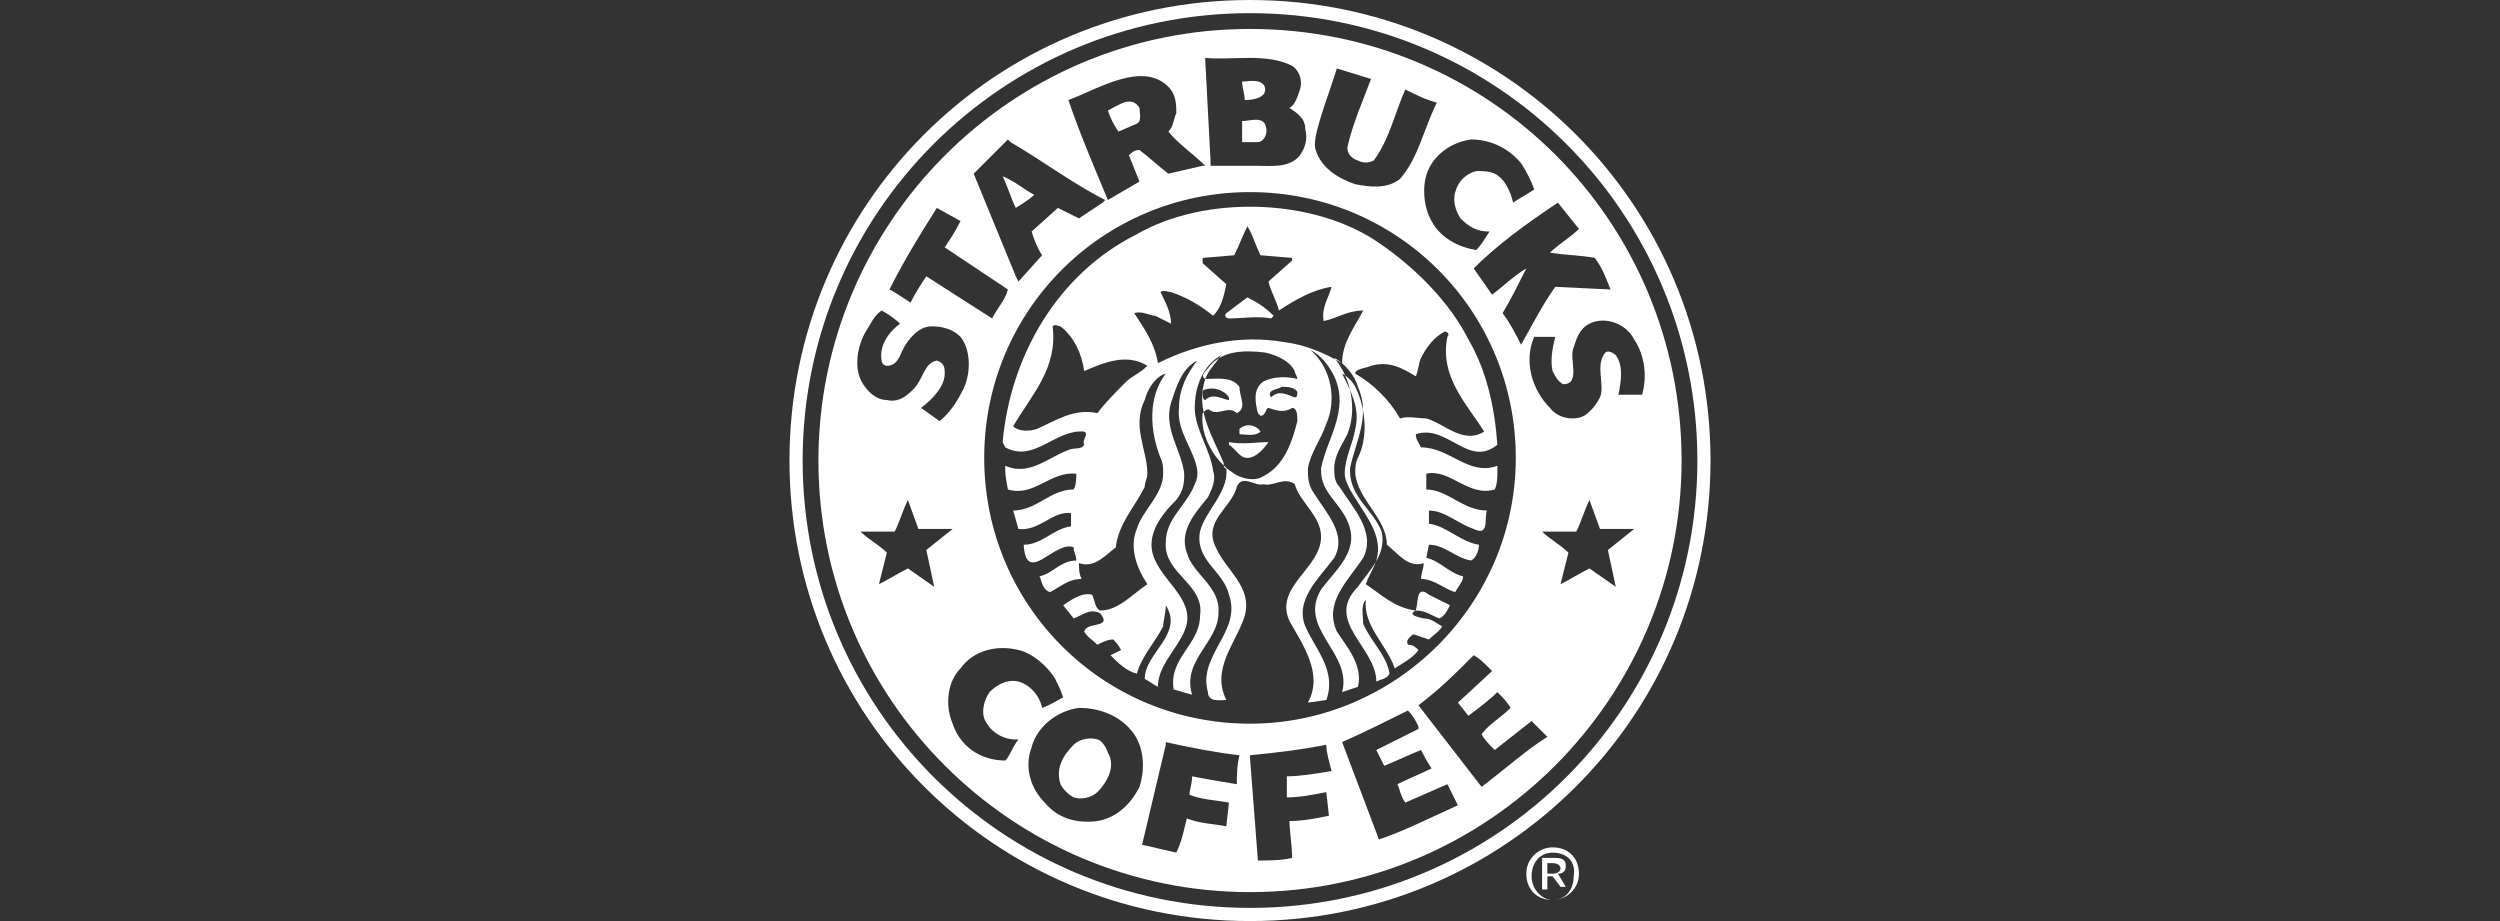 <?xml version="1.0" encoding="utf-8"?>
<!-- Generator: Adobe Illustrator 26.0.1, SVG Export Plug-In . SVG Version: 6.00 Build 0)  -->
<svg version="1.1" id="Layer_1" xmlns="http://www.w3.org/2000/svg" xmlns:xlink="http://www.w3.org/1999/xlink" x="0px" y="0px"
	 viewBox="0 0 95 35" style="enable-background:new 0 0 95 35;" xml:space="preserve">
<rect x="0" y="0" width="95" height="35" fill="#333333" stroke="none"/>
<style type="text/css">
	.st0{fill:#FFFFFF;}
</style>
<g>
	<path class="st0" d="M47.5,0C37.8,0,30,7.8,30,17.5C30,27.2,37.8,35,47.5,35C57.2,35,65,27.2,65,17.5C65,7.8,57.2,0,47.5,0z
		 M47.5,34.5c-9.4,0-17-7.6-17-17c0-9.4,7.6-17,17-17c9.4,0,17,7.6,17,17C64.5,26.9,56.9,34.5,47.5,34.5z"/>
	<g>
		<path class="st0" d="M48,3.6c0.1-0.1,0.1-0.3,0-0.4c-0.2-0.2-0.6-0.1-0.8-0.1c0,0.2,0.1,0.5,0.1,0.7C47.4,3.8,47.8,3.8,48,3.6z"/>
		<path class="st0" d="M43.2,4.7c0.2-0.1,0.1-0.4,0.1-0.6c-0.3-0.5-0.8-0.1-1.2,0.1c0.1,0.3,0.2,0.5,0.4,0.8L43.2,4.7z"/>
		<path class="st0" d="M47.2,4.6c0,0.2,0,0.6,0,0.8c0.2,0,0.4,0,0.6,0c0.2,0,0.4-0.3,0.3-0.6C48,4.4,47.5,4.6,47.2,4.6z"/>
		<path class="st0" d="M39.3,7.4c-0.4-0.2-0.7-0.5-1.2-0.7c0.2,0.4,0.3,0.8,0.5,1.2C38.9,7.7,39.1,7.6,39.3,7.4z"/>
		<path class="st0" d="M41.7,28.1c-0.3-0.1-0.7,0-0.9,0.2c-0.4,0.4-0.7,0.9-0.5,1.5c0.1,0.2,0.3,0.4,0.5,0.5c0.3,0.1,0.7,0,0.9-0.2
			c0.4-0.4,0.7-1,0.4-1.5C42,28.3,41.8,28.1,41.7,28.1z"/>
		<path class="st0" d="M47.5,1.1c-9.1,0-16.4,7.4-16.4,16.4c0,9.1,7.4,16.4,16.4,16.4c9.1,0,16.4-7.4,16.4-16.4
			C63.9,8.4,56.6,1.1,47.5,1.1z M59.2,7.7l0.8,1c-0.3,0.3-0.8,0.6-1.1,0.9c0.6,0.1,1.2,0.1,1.7,0.2c0.3,0.4,0.4,0.7,0.6,1.2
			l-2.1-0.1c-0.5,0.7-0.9,1.5-1.3,2.2c-0.2-0.4-0.4-0.8-0.7-1.2c0.3-0.5,0.6-1.1,0.9-1.7c-0.5,0.3-0.9,0.7-1.3,1l-0.7-1
			C56.9,9.3,58,8.5,59.2,7.7L59.2,7.7z M57.8,6.2c0.2,0.3,0.4,0.7,0.5,1c-0.3,0.2-0.5,0.3-0.8,0.5c-0.1-0.4-0.3-0.9-0.7-1.1
			c-0.2-0.1-0.5-0.1-0.7-0.1c-0.4,0.1-0.7,0.4-0.8,0.8c-0.1,0.3,0,0.7,0.2,1c0.3,0.3,0.6,0.5,1.1,0.5c-0.2,0.3-0.3,0.5-0.5,0.7
			c-0.7-0.1-1.4-0.5-1.7-1.1c-0.3-0.5-0.4-1.4-0.1-2c0.3-0.6,0.9-1,1.6-1.1C56.6,5.3,57.3,5.6,57.8,6.2z M50.8,2.6L52.1,3
			c-0.3,0.8-0.7,1.7-0.9,2.6c0,0.2,0.1,0.4,0.4,0.5c0.2,0.1,0.4,0.1,0.6,0c0.6-0.8,0.8-1.8,1.2-2.7c0.4,0.2,0.8,0.4,1.2,0.5
			c-0.5,1-0.7,2.1-1.4,2.9c-0.5,0.4-1.2,0.3-1.7,0.2c-0.6-0.2-1.3-0.6-1.5-1.3C49.8,5.3,50.5,3.6,50.8,2.6z M49.1,2.5
			c0.3,0.2,0.4,0.6,0.3,0.9C49.3,3.7,49.2,4,49,4.1c0.3,0.2,0.6,0.4,0.6,0.8c0.1,0.4,0,0.7-0.2,1c-0.4,0.5-1.1,0.4-1.7,0.4l-1.7,0
			l0-0.2l-0.2-3.8l0-0.1C46.8,2.3,48.1,2,49.1,2.5z M44.4,3.3c0.3,0.3,0.3,0.7,0.3,1c-0.1,0.2-0.1,0.5-0.3,0.7
			c0.3,0.4,1,0.9,1.4,1.3l-0.1,0l-1.3,0.3C44,6.3,43.7,6,43.3,5.7c-0.2,0-0.3,0.1-0.4,0.2l0.4,1l-1.2,0.7C41.6,6.4,41,5,40.6,3.8
			C41.7,3.4,43.4,2.3,44.4,3.3z M38.3,5.3l0.1,0.1C39.6,6.1,40.8,7,42,7.6l-0.1,0.1L41,8.3c-0.4-0.2-0.6-0.3-0.8-0.4l-1,0.9
			c0.1,0.3,0.2,0.6,0.4,0.9l-0.9,1l-0.1-0.2l-1.6-3.9L38.3,5.3z M35.6,7.9l0.9,0.5c-0.2,0.4-0.4,0.7-0.6,1l2.4,1.6
			c-0.1,0.4-0.4,0.7-0.6,1.1l-2.5-1.6c-0.2,0.3-0.4,0.6-0.6,1c-0.3-0.2-0.6-0.4-0.8-0.5C34.3,10,34.9,9,35.6,7.9z M32.9,12.6
			c0.2-0.3,0.3-0.6,0.6-0.8c0.2,0.1,0.5,0.3,0.7,0.5c-0.4,0.3-0.8,0.8-0.7,1.4c0,0.1,0.1,0.2,0.2,0.2c0.4,0,0.5-0.4,0.6-0.6
			c0.2-0.4,0.6-0.9,1.1-0.9c0.4,0,0.8,0.1,1.1,0.4c0.4,0.5,0.4,1.4,0.1,2c-0.2,0.4-0.5,0.9-0.9,1.2L35,15.5c0.4-0.3,0.9-0.8,0.9-1.3
			c0-0.2,0-0.4-0.3-0.5c-0.5,0.1-0.5,0.7-0.9,1.1c-0.3,0.3-0.6,0.5-1,0.4c-0.4,0-0.7-0.3-0.9-0.6C32.4,14,32.6,13.1,32.9,12.6z
			 M35.5,22.3l-1-0.7c-0.4,0.2-0.7,0.4-1.1,0.6l0.3-1.2c-0.3-0.3-0.7-0.5-1-0.8c0.4,0,0.8,0,1.3,0c0.2-0.4,0.3-0.8,0.5-1.2l0.4,1.1
			c0.4,0,0.8,0,1.3,0l-1,0.8C35.3,21.4,35.4,21.8,35.5,22.3z M38.2,28.9c-0.9,0-1.7-0.5-2-1.4c-0.3-0.7-0.2-1.6,0.3-2.1
			c0.5-0.7,1.4-0.9,2.2-0.7c0.5,0.1,1.1,0.6,1.4,1.1c0.1,0.2,0.2,0.4,0.3,0.7c-0.2,0.1-0.5,0.3-0.8,0.4c-0.1-0.5-0.5-0.9-0.9-1
			c-0.4-0.1-0.8,0.1-1.1,0.4c-0.2,0.3-0.3,0.7-0.2,1c0.2,0.5,0.7,0.8,1.2,0.8l0.1,0C38.4,28.5,38.4,28.7,38.2,28.9z M41.7,31.2
			c-0.8,0.1-1.5-0.1-2-0.7c-0.5-0.5-0.8-1.3-0.5-2.1c0.2-0.8,1-1.4,1.8-1.5c0.8,0,1.6,0.3,2.1,1c0.4,0.6,0.4,1.4,0.2,2
			C42.9,30.7,42.3,31.1,41.7,31.2z M47,29.8c-0.6-0.1-1.2-0.2-1.7-0.3c0,0.3-0.1,0.5-0.1,0.7c0.5,0.2,1,0.2,1.5,0.3l-0.1,0.9
			c-0.5-0.1-1-0.1-1.5-0.3c-0.1,0.4-0.2,0.9-0.4,1.3c-0.4-0.1-0.9-0.2-1.3-0.3l0.9-3.8l0-0.1c0.9,0.2,1.9,0.4,2.8,0.5
			C47,29.1,47,29.5,47,29.8z M47.5,27.5c-5.6,0-10.1-4.5-10.1-10.1c0-5.6,4.5-10.1,10.1-10.1c5.6,0,10.1,4.5,10.1,10.1
			C57.6,23,53,27.5,47.5,27.5z M48.9,30.3c0.5,0,1-0.1,1.5-0.2l0.1,0.9c-0.5,0.1-1,0.2-1.5,0.2c0,0.4,0.1,0.9,0.1,1.4
			c-0.4,0.1-0.9,0.1-1.3,0.1l-0.3-3.9l0-0.1c1-0.1,1.9-0.2,2.9-0.4c0,0.3,0.1,0.6,0.2,1c-0.6,0.1-1.2,0.2-1.7,0.2
			C48.9,29.9,48.9,30.1,48.9,30.3z M52.4,31.9l-1.4-3.7c0.9-0.4,1.7-0.8,2.5-1.2c0.2,0.2,0.3,0.4,0.4,0.6l0,0.1l-1.6,0.8l0.3,0.6
			c0.5-0.2,0.9-0.4,1.4-0.6c0.1,0.2,0.2,0.4,0.4,0.7c-0.4,0.2-0.9,0.4-1.3,0.6c0.1,0.2,0.1,0.4,0.3,0.7l1.6-0.7l0.4,0.8
			C54.3,31.1,53.3,31.6,52.4,31.9z M56.3,29.9l-2.4-3.1c0.8-0.6,1.4-1.2,2.1-1.9c0.2,0.1,0.4,0.3,0.6,0.5l0.1,0.1l-1.3,1.2l0.4,0.5
			c0.4-0.3,0.8-0.6,1.1-0.9c0.2,0.2,0.4,0.4,0.5,0.6c-0.4,0.4-0.8,0.6-1.1,1c0.1,0.2,0.3,0.4,0.5,0.6l1.4-1.1l0.6,0.6
			C58,28.5,57.1,29.3,56.3,29.9z M61.4,22.3l-1-0.7c-0.4,0.2-0.7,0.4-1.1,0.6l0.3-1.2c-0.3-0.3-0.7-0.5-1-0.8c0.4,0,0.8,0,1.3,0
			c0.2-0.4,0.3-0.8,0.5-1.2l0.4,1.1c0.4,0,0.8,0,1.3,0l-1,0.8C61.2,21.4,61.3,21.8,61.4,22.3z M61.5,15c0.1-0.5,0.2-1.1-0.1-1.5
			c-0.1-0.1-0.3-0.2-0.4-0.1c-0.4,0.5,0,1.2-0.2,1.7c-0.1,0.2-0.3,0.5-0.6,0.7c-0.4,0.2-1,0.1-1.3-0.3c-0.7-0.7-1-1.8-0.6-2.7h0.8
			c-0.1,0.4-0.2,0.9-0.1,1.3c0.1,0.2,0.2,0.4,0.4,0.5c0.7,0,0.2-1,0.4-1.4c0.1-0.3,0.2-0.7,0.6-0.9c0.6-0.3,1.4,0,1.7,0.6
			c0.4,0.6,0.5,1.4,0.3,2.1L61.5,15z"/>
		<path class="st0" d="M53.8,23.2c0.4,0,0.6,0.2,0.9,0.3c0.2-0.1,0.3-0.3,0.4-0.5l-0.8-0.4C53.8,22.2,53.9,22.9,53.8,23.2
			c-0.8-0.1-1.3-0.6-1.9-1c0.1-0.3,0.3-0.6,0.4-0.9c0.3-1-0.5-1.8-1-2.7c-0.1-0.2-0.2-0.4-0.2-0.6c0-0.6,0.3-1.1,0.4-1.7
			c0.2-0.8-0.2-1.5-0.5-2.1c0.2,0.1,0.4,0.3,0.5,0.5c0.4,0.8,0.5,1.9,0.1,2.7c-0.1,0.2-0.1,0.4-0.1,0.6c0.1,1,1.2,1.7,1.2,2.7
			c0.4,0.3,0.8,0.9,1.4,0.7c0,0.2-0.1,0.4-0.1,0.6c0.5,0,0.9,0.4,1.3,0.5c0.1-0.2,0.3-0.4,0.3-0.6c-0.5-0.1-0.9-0.6-1.4-0.7l0.1-0.5
			c0.6,0,1,0.5,1.6,0.6c0.2-0.1,0.3-0.4,0.3-0.6c-0.7-0.1-1.2-0.7-1.9-0.8c0-0.2,0-0.4,0-0.5c0.6,0,1.1,0.5,1.7,0.7
			c0.6,0.3,0.4-0.4,0.5-0.7c-0.9,0-1.5-0.8-2.3-0.8L54.2,18c0.9-0.2,1.6,0.9,2.6,0.6c0.1-0.2,0.1-0.5,0.1-0.7l0-0.2
			c-1.1,0.4-1.8-0.7-2.9-0.7c-0.1-0.2-0.2-0.3-0.2-0.5c1.2-0.4,2,1.3,3.1,0.4c-0.1-1.4-0.4-2.8-1.1-4c-0.7-1.4-2-2.7-3.3-3.6
			c-2.5-1.8-6.7-1.9-9.3-0.4c-3,1.5-4.8,4.6-5.1,7.9l0.1,0.2c1.1,0.6,1.9-0.7,3-0.6c0.2,0.1-0.1,0.3,0,0.5c-0.1,0.2-0.4,0.1-0.6,0.2
			c-0.8,0.3-1.5,1-2.4,0.6c0,0,0,0.1,0,0.2c0,0.2,0.1,0.7,0.1,0.7c1,0.3,1.6-0.7,2.6-0.6c0,0.2,0,0.4-0.1,0.6
			c-0.9,0-1.4,0.8-2.3,0.8l0.2,0.7c0.8,0.1,1.3-0.7,2-0.6l0,0.5c-0.7,0.1-1.1,0.7-1.8,0.7c0.1,1.6,1.2-0.2,1.9,0.1
			c0,0.2,0.1,0.3,0.1,0.5c-0.6,0-0.9,0.5-1.4,0.6c0.1,0.2,0.1,0.5,0.4,0.6c0.4-0.2,0.7-0.5,1.2-0.5c-0.1-0.2-0.1-0.4-0.1-0.6
			c0.6,0.2,1-0.3,1.4-0.6c0.1-0.9,0.7-1.5,1.1-2.3c0-0.2,0.1-0.3,0.1-0.5c0-0.9-0.6-1.8-0.1-2.8c0.1-0.4,0.4-0.9,0.8-1
			c-0.7,0.9-0.6,2.2-0.2,3.2c0.1,0.2,0.1,0.4,0.1,0.6c0,0.8-0.8,1.4-1,2.1c-0.3,0.7,0,1.5,0.4,2.1c-0.6,0.4-1.1,1-1.8,1
			c-0.2-0.1-0.2-0.4-0.3-0.6c-0.4-0.1-0.8,0.2-1.1,0.4l0.4,0.5c0.3-0.1,0.6-0.4,1-0.2c0.5,0.6-0.5,0.3-0.6,0.7
			c0.1,0.2,0.3,0.3,0.5,0.5c0.2-0.1,0.4-0.2,0.6-0.2c0.1,0.1,0.2,0.2,0.3,0.4l-0.4,0.2c0.3,0.3,0.6,0.6,1,0.7c0.2-0.7,0.7-1.2,1-1.8
			c0-0.2,0.1-0.5,0.1-0.8c0.7,1.1-0.8,1.8-0.8,2.8c0.2,0.1,0.3,0.2,0.5,0.3c0-0.8,0.7-1.4,1-2.1c0.5-1.1-0.7-1.8-1.1-2.7
			c-0.4-0.8,0.1-1.6,0.7-2.2c0.4-0.4,0.4-0.8,0.4-1.1c-0.1-0.9-0.8-1.7-0.5-2.7c0.2-0.6,0.4-1.3,1-1.6c-0.4,0.5-0.7,1.1-0.7,1.8
			c-0.1,0.9,0.6,1.6,0.7,2.4c0,0.2,0,0.3-0.1,0.5c-0.3,0.8-1.1,1.3-1.1,2.2c-0.1,1.2,1.5,1.6,1.3,2.8c0,1.1-1.2,1.6-1,2.8l0.7,0.2
			c-0.4-1.3,1-2,1-3.1c0.1-1-1-1.5-1.2-2.3c-0.3-0.8,0.3-1.5,0.8-2.1c0.2-0.4,0.3-0.7,0.2-1c-0.1-0.8-0.7-1.6-0.7-2.4
			c0-0.8,0.3-1.6,1-2c-0.2,0.3-0.5,0.6-0.6,0.9c-0.4,1.2,0.3,2.2,0.7,3.2c0,0.1,0,0.2,0.1,0.2c0.1,0.9-0.8,1.6-1,2.4
			c-0.2,1.1,0.9,1.5,1.1,2.4c0.5,1.4-1.2,2.3-0.8,3.7c0,0.4,0.5,0.3,0.7,0.3c-0.6-1.2,0.4-2.2,0.7-3.2c0.3-1.1-0.7-1.7-1.1-2.6
			c-0.5-1,0.6-1.5,0.8-2.3c0.2-0.5,0.7,0,1-0.1c0.4,0.1,0.8-0.3,1.2,0c0.2,0.7,1,1.2,1,2c0,1.2-1.8,1.9-1.2,3.2
			c0.5,0.9,1.3,2,0.7,3.1l0.7-0.1c0.4-1.1-0.4-1.9-0.8-2.8c-0.4-1,0.5-1.8,1.1-2.6c0.5-0.9-0.3-1.7-0.8-2.5
			c-0.2-0.3-0.2-0.6-0.2-0.9c0.1-0.6,0.5-1.1,0.7-1.7c0.4-0.9,0.2-2.1-0.6-2.8l0,0c0.4,0.2,0.7,0.6,0.9,1c0.6,1.3-0.3,2.4-0.5,3.5
			l0,0.1c0,0.8,0.7,1.2,1,1.9c0.5,1.1-0.4,1.8-1,2.6c-0.9,1.5,1.2,2.4,0.8,3.9l0.6-0.2c0.2-0.8-0.4-1.5-0.8-2.1
			c-0.5-1.1,0.4-1.9,1-2.8c0.5-1-0.4-1.9-0.9-2.7c-0.2-0.2-0.2-0.5-0.2-0.7c0-0.5,0.3-0.9,0.5-1.3c0.4-1,0.1-2.2-0.5-2.9
			c0.4,0.2,0.8,0.7,0.9,1.1c0.5,1.1-0.1,2.1-0.3,3.1l0,0.1c0,1,0.9,1.5,1.2,2.3c0.2,0.9-0.5,1.5-0.9,2.1c-1.3,1.3,0.7,2.3,0.7,3.6
			c0.2-0.1,0.4-0.1,0.5-0.3c-0.1-0.7-0.7-1.2-1-1.9c0-0.3-0.1-0.7,0.1-0.9l0,0c-0.1,1,0.8,1.7,1.1,2.6c0.3-0.2,0.7-0.4,0.9-0.7
			c-0.1-0.1-0.2-0.2-0.4-0.2c-0.1-0.2,0.1-0.3,0.2-0.4l0.6,0.2c0.2-0.2,0.4-0.3,0.5-0.5c-0.2-0.1-0.4-0.3-0.7-0.3
			C53.6,23.4,53.6,23.3,53.8,23.2z M53.8,14.3c0.1-0.2,0.1-0.5,0.2-0.7c0.2-0.4,0.5-0.8,0.9-1c0.1,0,0.2,0.1,0.1,0.2
			c-0.3,1.5,0.7,2.5,1.4,3.6c-0.8,0.5-1.5-0.3-2.2-0.5c-0.3,0-0.7-0.1-1,0c-0.4-0.7-1-1.3-1.7-1.7c0-0.2,0.4-0.2,0.6-0.3
			C52.8,13.7,53.3,14,53.8,14.3z M42.8,14.5c-0.4,0.4-0.8,0.8-1.1,1.2c-0.9-0.2-1.6,0.3-2.3,0.6c-0.3,0.1-0.7,0.1-0.9-0.1
			c0.7-1.2,1.7-2.2,1.5-3.8c0.1-0.1,0.2,0,0.3,0c0.5,0.4,0.8,1,0.9,1.7c0.7-0.3,1.6-0.7,2.4-0.2C43.3,14.2,43,14.3,42.8,14.5z
			 M45.7,15c0-0.1,0-0.2,0.1-0.2c0.3-0.1,0.7,0,0.9,0.3v0.1c-0.2,0-0.6-0.3-0.9,0C45.7,15.2,45.7,15,45.7,15z M49.3,14.4
			c-0.4-0.1-0.9-0.1-1.3,0.1c-0.4,0.3-0.3,0.8-0.2,1.2l0.1,0.1c0.2,0,0.2-0.3,0.3-0.3c0.3,0.1,0.6,0.2,0.9,0c0.2,0,0.2,0.3,0.2,0.5
			c-0.2,0.8-0.5,1.7-1.3,2.1c-0.3,0.2-0.8,0.1-1.1-0.1c-0.8-0.5-1.3-1.5-1.2-2.3c0.1-0.1,0.2-0.2,0.3-0.1c0.3,0.2,0.7-0.2,1,0.1
			c0.4-0.2,0.1-0.6,0.1-1c-0.3-0.4-0.8-0.3-1.3-0.3c-0.2-0.1,0-0.3,0.1-0.4c0.5-0.7,1.4-0.7,2.2-0.6c0.4,0.1,0.9,0.3,1.1,0.7
			C49.2,14.2,49.3,14.3,49.3,14.4z M49.3,14.9c0,0.1,0,0.2-0.1,0.2c-0.3-0.1-0.6-0.3-0.9,0c-0.2-0.3,0.3-0.3,0.4-0.4
			C48.9,14.7,49.2,14.7,49.3,14.9z M48.8,13c-1.7-0.3-3.4,0.1-4.8,0.8c-0.1-0.7-0.5-1.3-0.9-1.9c0.3-0.1,0.6,0.1,0.8,0.1
			c0.2,0.1,0.4,0.2,0.6,0.3c0-0.4-0.2-0.8-0.4-1.2c0.1-0.1,0.3,0,0.4,0c0.6,0.2,1.1,0.5,1.6,0.9c0.3-0.3,0.4-0.7,0.5-1.2l-0.9-0.8
			V9.8l1.2-0.1c0.2-0.4,0.3-0.7,0.5-1.1c0.2,0.3,0.3,0.7,0.5,1.1l1.2,0.1l0,0.1l-0.9,0.8c0.1,0.4,0.3,0.7,0.4,1.1
			c0.6-0.4,1.3-0.8,2-0.9c-0.1,0.4-0.4,0.8-0.3,1.3c0.5-0.1,0.9-0.4,1.5-0.4c-0.3,0.6-0.8,1.2-0.8,2C50.3,13.4,49.6,13.1,48.8,13z"
			/>
		<path class="st0" d="M46.6,11.9c-0.1,0.1,0,0.2,0.1,0.2c0.5,0,1.1-0.1,1.6,0l0.1-0.1c-0.3-0.3-0.6-0.5-1-0.7L46.6,11.9z"/>
		<path class="st0" d="M47.1,16.3c0,0.1,0,0.1,0,0.2c0.2,0,0.6,0.1,0.8-0.1C47.7,16.1,47.3,16.1,47.1,16.3z"/>
		<path class="st0" d="M46.7,16.8l0,0.1c0.3,0.2,0.4,0.5,0.7,0.5c0.3,0,0.6-0.3,0.8-0.6C47.8,16.8,47.2,16.9,46.7,16.8z"/>
	</g>
	<g>
		<path class="st0" d="M59,32.2c0.6,0,1,0.4,1,1c0,0.6-0.5,1-1,1c-0.6,0-1-0.4-1-1C58,32.6,58.5,32.2,59,32.2z M59,32.4
			c-0.5,0-0.8,0.4-0.8,0.9c0,0.5,0.4,0.9,0.8,0.9c0.5,0,0.8-0.4,0.8-0.9C59.9,32.7,59.5,32.4,59,32.4z M58.8,33.8h-0.2v-1.2h0.5
			c0.3,0,0.4,0.1,0.4,0.3c0,0.2-0.1,0.3-0.3,0.3l0.3,0.5h-0.2L59,33.3h-0.2V33.8z M58.8,33.2H59c0.2,0,0.3-0.1,0.3-0.2
			c0-0.1-0.1-0.2-0.3-0.2h-0.2V33.2z"/>
	</g>
</g>
</svg>
